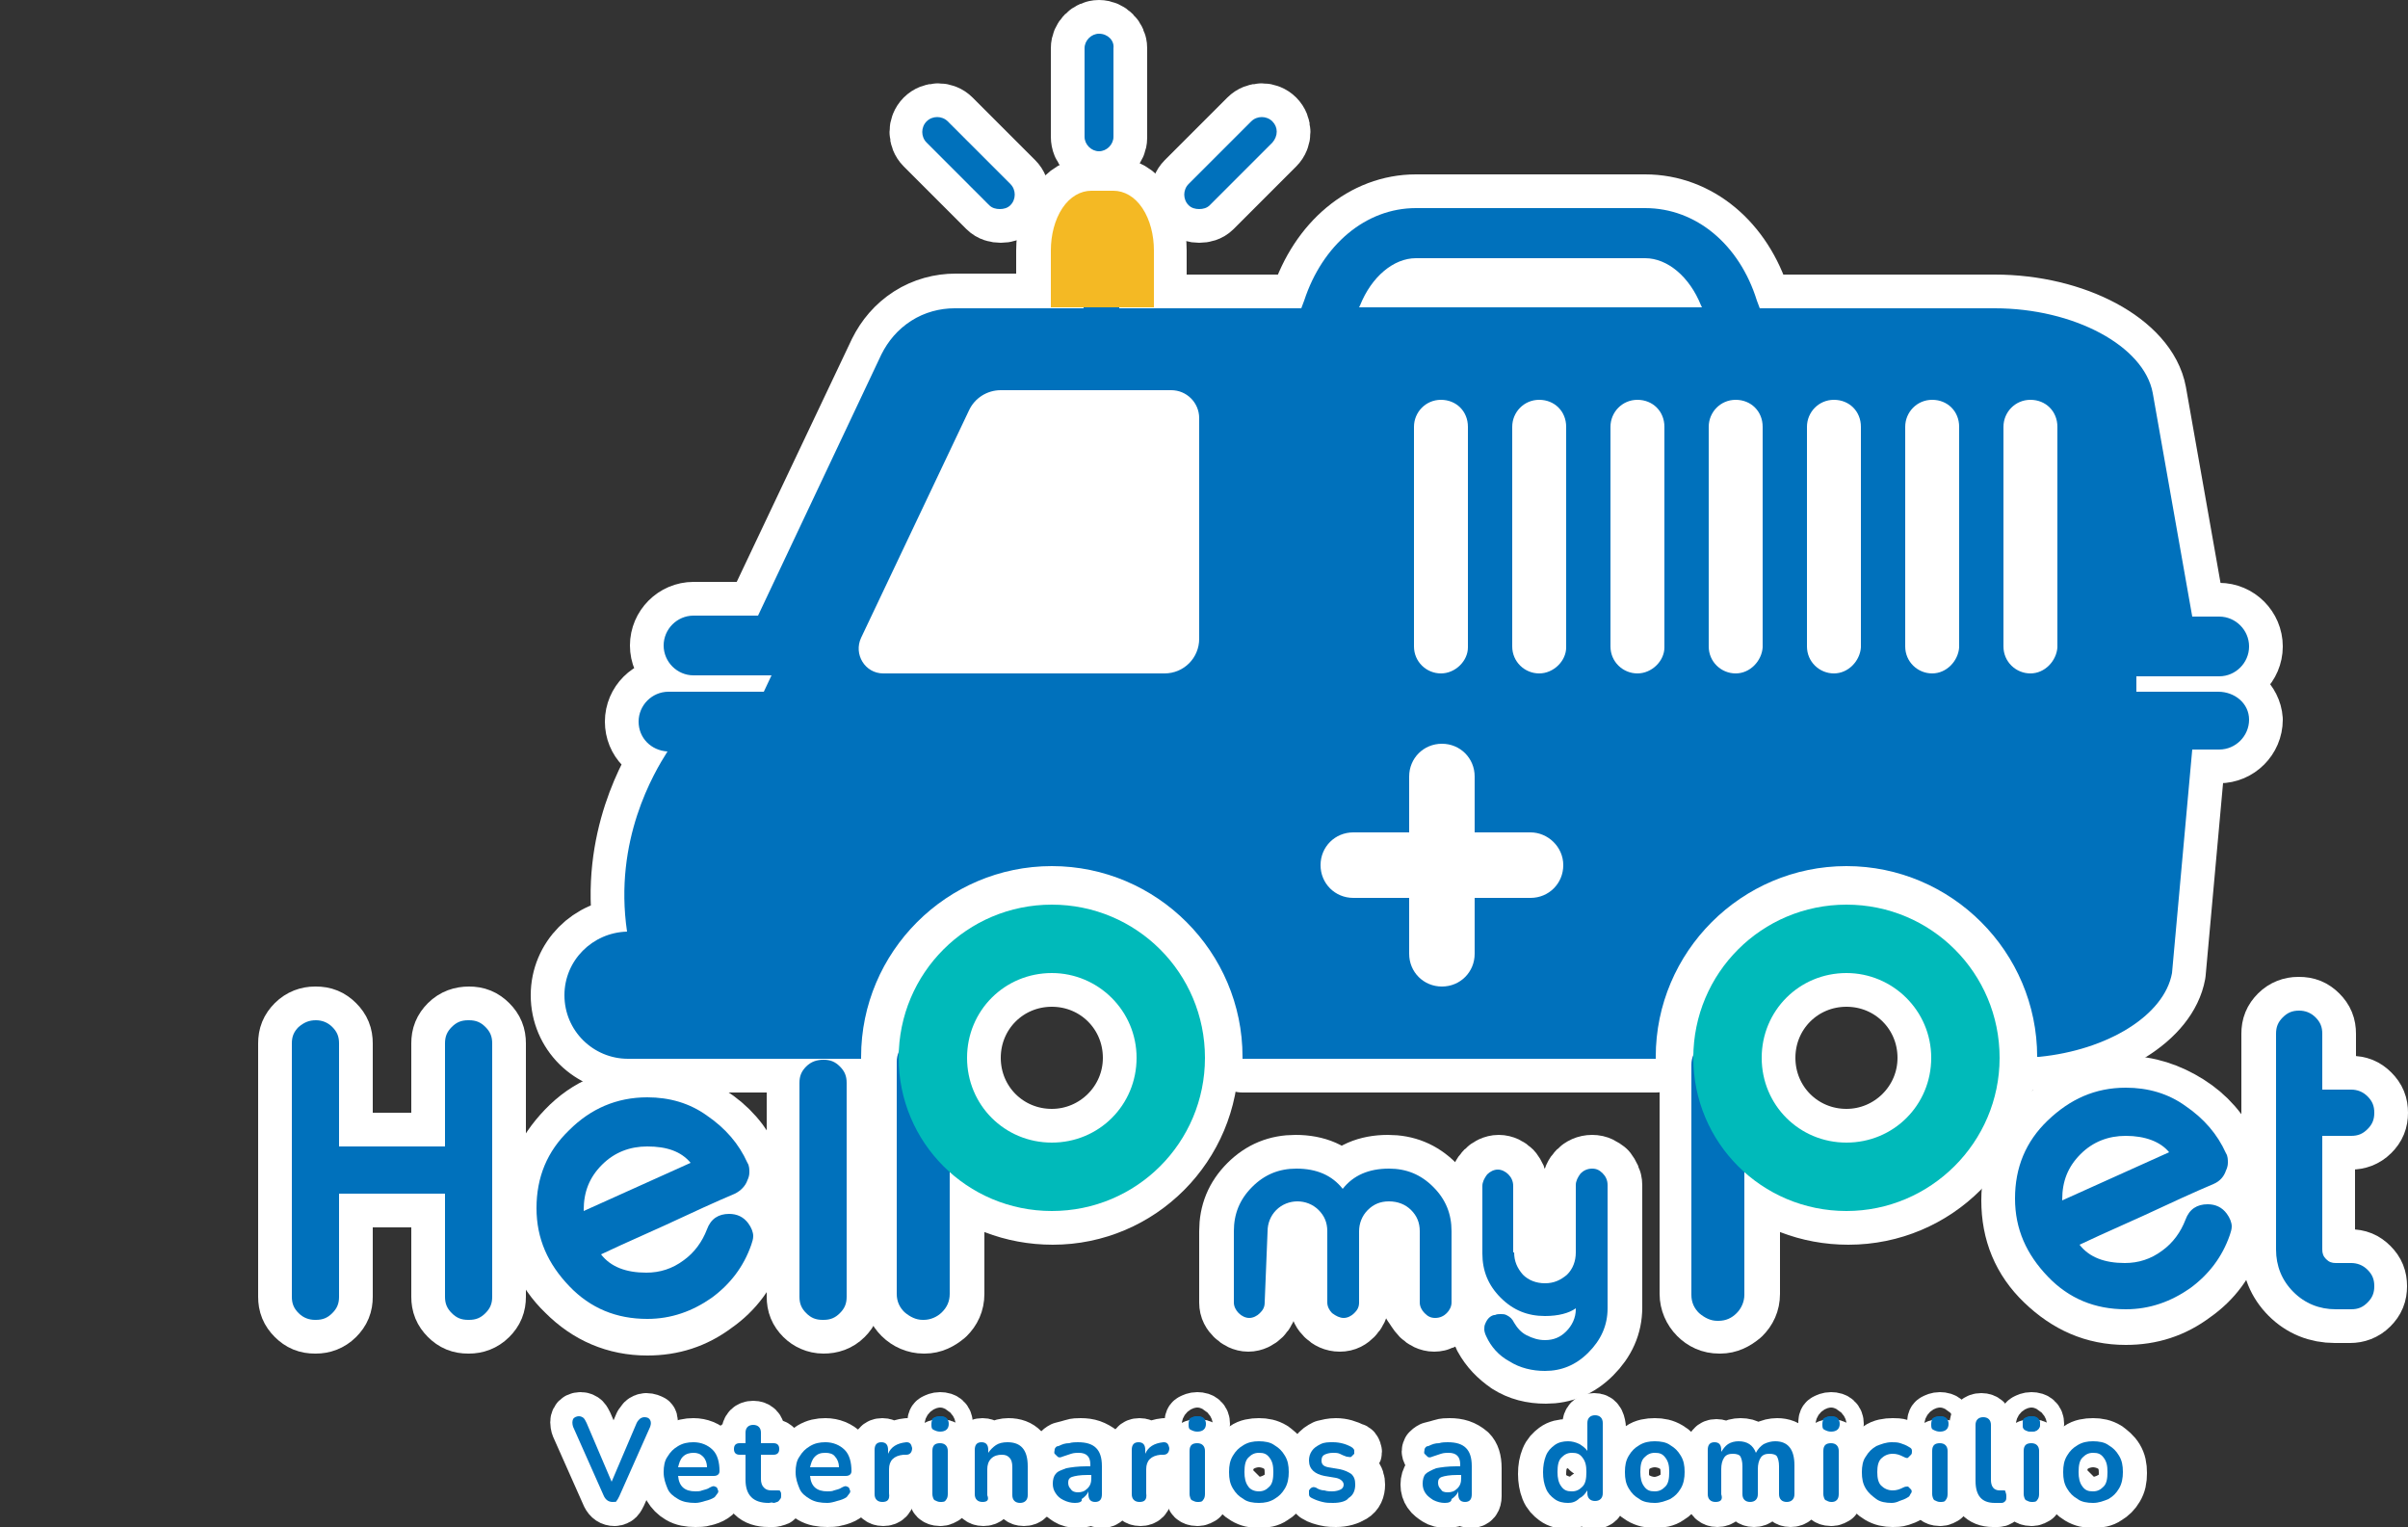 <?xml version="1.0" encoding="utf-8"?>
<!-- Generator: Adobe Illustrator 25.3.0, SVG Export Plug-In . SVG Version: 6.00 Build 0)  -->
<svg version="1.1" id="Capa_1" xmlns="http://www.w3.org/2000/svg" xmlns:xlink="http://www.w3.org/1999/xlink" x="0px" y="0px"
	 viewBox="0 0 250 158.5" style="enable-background:new 0 0 250 158.5;" xml:space="preserve">
<rect x="0" y="0" width="250" height="158.5" fill="#333333" stroke="none"/>
<style type="text/css">
	.st0{fill:#0071BC;stroke:#FFFFFF;stroke-width:5;stroke-linecap:round;stroke-linejoin:round;stroke-miterlimit:10;}
	.st1{fill:#0071BC;stroke:#FFFFFF;stroke-width:7;stroke-linecap:round;stroke-linejoin:round;stroke-miterlimit:10;}
	.st2{fill:#0071BC;}
	.st3{fill:#F4B924;}
	.st4{fill:#FFFFFF;}
	.st5{fill:#00BABA;}
</style>
<path class="st0" d="M67.1,147.1c-0.2,0-0.4,0.1-0.5,0.2s-0.2,0.3-0.3,0.4l-2.6,6.1l-2.6-6.1c-0.1-0.2-0.2-0.4-0.3-0.5
	c-0.1-0.1-0.3-0.2-0.5-0.2c-0.3,0-0.5,0.1-0.6,0.3c-0.1,0.2-0.1,0.4,0,0.8l3.2,7.2c0.2,0.4,0.5,0.6,0.9,0.6c0.2,0,0.4-0.1,0.5-0.2
	c0.1-0.1,0.2-0.3,0.3-0.5l3.2-7.2c0.1-0.3,0.1-0.6,0-0.7C67.6,147.2,67.4,147.1,67.1,147.1z"/>
<path class="st0" d="M74.7,152.7c0-0.9-0.2-1.7-0.7-2.2c-0.5-0.5-1.2-0.8-2-0.8c-0.6,0-1.1,0.1-1.6,0.4c-0.5,0.3-0.8,0.6-1.1,1.1
	c-0.3,0.5-0.4,1-0.4,1.6c0,0.6,0.1,1.2,0.4,1.7s0.6,0.8,1.1,1.1c0.5,0.3,1.1,0.4,1.8,0.4c0.3,0,0.7,0,1-0.1c0.4-0.1,0.7-0.2,1-0.4
	c0.2-0.1,0.3-0.3,0.3-0.4c0-0.2,0-0.3,0-0.4c-0.1-0.1-0.2-0.2-0.3-0.3c-0.1,0-0.3,0-0.5,0.1c-0.2,0.1-0.5,0.2-0.8,0.3
	s-0.5,0.1-0.7,0.1c-1.1,0-1.7-0.5-1.8-1.6h3.7C74.5,153.2,74.7,153,74.7,152.7z M70.4,152.3c0.1-0.5,0.2-0.9,0.5-1.1
	s0.6-0.4,1.1-0.4c0.4,0,0.8,0.1,1,0.4c0.2,0.3,0.4,0.6,0.4,1.1L70.4,152.3L70.4,152.3z"/>
<path class="st0" d="M80.7,154.6c-0.1,0-0.2,0-0.3,0s-0.2,0-0.4,0c-0.4,0-0.7-0.1-0.8-0.3c-0.2-0.2-0.3-0.5-0.3-0.9V151h1.3
	c0.4,0,0.6-0.2,0.6-0.6s-0.2-0.6-0.6-0.6H79v-1.1c0-0.5-0.3-0.8-0.8-0.8c-0.5,0-0.8,0.3-0.8,0.8v1.1h-0.6c-0.4,0-0.6,0.2-0.6,0.6
	s0.2,0.6,0.6,0.6h0.6v2.6c0,1.6,0.8,2.4,2.4,2.4c0.1,0,0.3,0,0.5,0c0.2,0,0.3-0.1,0.4-0.1c0.1,0,0.2-0.1,0.3-0.3
	c0.1-0.1,0.1-0.3,0.1-0.4c0-0.2,0-0.4-0.1-0.4C80.9,154.6,80.8,154.6,80.7,154.6z"/>
<path class="st0" d="M88.4,152.7c0-0.9-0.2-1.7-0.7-2.2c-0.5-0.5-1.2-0.8-2-0.8c-0.6,0-1.1,0.1-1.6,0.4c-0.5,0.3-0.8,0.6-1.1,1.1
	c-0.3,0.5-0.4,1-0.4,1.6c0,0.6,0.1,1.2,0.4,1.7s0.6,0.8,1.1,1.1c0.5,0.3,1.1,0.4,1.8,0.4c0.3,0,0.7,0,1-0.1c0.4-0.1,0.7-0.2,1-0.4
	c0.2-0.1,0.3-0.3,0.3-0.4c0-0.2,0-0.3,0-0.4c-0.1-0.1-0.2-0.2-0.3-0.3c-0.1,0-0.3,0-0.5,0.1c-0.2,0.1-0.5,0.2-0.8,0.3
	s-0.5,0.1-0.7,0.1c-1.1,0-1.7-0.5-1.8-1.6h3.7C88.2,153.2,88.4,153,88.4,152.7z M84.1,152.3c0.1-0.5,0.2-0.9,0.5-1.1
	s0.6-0.4,1.1-0.4c0.4,0,0.8,0.1,1,0.4c0.2,0.3,0.4,0.6,0.4,1.1L84.1,152.3L84.1,152.3z"/>
<path class="st0" d="M94.2,149.7c-1,0.1-1.6,0.5-1.9,1.2v-0.4c0-0.5-0.2-0.8-0.7-0.8s-0.7,0.3-0.7,0.8v4.6c0,0.5,0.3,0.8,0.8,0.8
	c0.5,0,0.8-0.3,0.8-0.8v-2.5c0-0.9,0.5-1.4,1.5-1.5l0.3,0c0.5,0,0.7-0.3,0.6-0.7C94.8,149.9,94.6,149.7,94.2,149.7z"/>
<path class="st0" d="M97.6,147c-0.3,0-0.5,0.1-0.7,0.2c-0.2,0.1-0.2,0.3-0.2,0.6c0,0.3,0.1,0.5,0.2,0.6s0.4,0.2,0.7,0.2
	c0.6,0,0.9-0.3,0.9-0.8S98.2,147,97.6,147z"/>
<path class="st0" d="M97.6,149.8c-0.5,0-0.8,0.3-0.8,0.8v4.5c0,0.3,0.1,0.5,0.2,0.6s0.3,0.2,0.6,0.2c0.3,0,0.4-0.1,0.6-0.2
	c0.1-0.1,0.2-0.4,0.2-0.6v-4.5C98.4,150,98.1,149.8,97.6,149.8z"/>
<path class="st0" d="M104.7,149.7c-0.4,0-0.8,0.1-1.2,0.3c-0.3,0.2-0.6,0.4-0.8,0.8v-0.3c0-0.5-0.2-0.8-0.7-0.8s-0.7,0.3-0.7,0.8
	v4.6c0,0.5,0.3,0.8,0.8,0.8c0.5,0,0.8-0.3,0.8-0.8v-2.7c0-0.5,0.1-0.8,0.4-1.1c0.3-0.3,0.6-0.4,1.1-0.4c0.4,0,0.6,0.1,0.8,0.3
	s0.3,0.6,0.3,1v2.9c0,0.5,0.3,0.8,0.8,0.8c0.5,0,0.8-0.3,0.8-0.8v-3C106.8,150.5,106.1,149.7,104.7,149.7z"/>
<path class="st0" d="M112.2,149.7c-0.3,0-0.6,0-0.9,0.1c-0.3,0.1-0.7,0.2-1.1,0.3c-0.2,0.1-0.3,0.2-0.4,0.3s-0.1,0.3,0,0.5
	s0.1,0.3,0.3,0.3s0.3,0.1,0.5,0c0.3-0.1,0.6-0.2,0.9-0.3s0.5-0.1,0.8-0.1c0.4,0,0.7,0.1,0.9,0.3c0.2,0.2,0.3,0.5,0.3,0.9v0.3h-0.4
	c-0.9,0-1.6,0.1-2.1,0.2c-0.5,0.1-0.9,0.3-1.1,0.6s-0.3,0.6-0.3,1c0,0.4,0.1,0.7,0.3,1c0.2,0.3,0.5,0.5,0.8,0.7s0.7,0.3,1.2,0.3
	c0.4,0,0.8-0.1,1.1-0.3s0.5-0.5,0.7-0.8v0.3c0,0.5,0.2,0.8,0.7,0.8c0.5,0,0.7-0.3,0.7-0.8v-2.9c0-0.9-0.2-1.5-0.6-1.9
	C113.7,149.9,113.1,149.7,112.2,149.7z M113.3,153.4c0,0.4-0.1,0.8-0.4,1.1c-0.3,0.3-0.6,0.4-1,0.4c-0.3,0-0.6-0.1-0.8-0.3
	s-0.3-0.4-0.3-0.7c0-0.3,0.1-0.5,0.4-0.6c0.3-0.1,0.8-0.2,1.6-0.2h0.4C113.3,153.2,113.3,153.4,113.3,153.4z"/>
<path class="st0" d="M120.9,149.7c-1,0.1-1.6,0.5-1.9,1.2v-0.4c0-0.5-0.2-0.8-0.7-0.8s-0.7,0.3-0.7,0.8v4.6c0,0.5,0.3,0.8,0.8,0.8
	c0.5,0,0.8-0.3,0.8-0.8v-2.5c0-0.9,0.5-1.4,1.5-1.5l0.3,0c0.5,0,0.7-0.3,0.6-0.7C121.5,149.9,121.3,149.7,120.9,149.7z"/>
<path class="st0" d="M124.3,147c-0.3,0-0.5,0.1-0.7,0.2s-0.2,0.3-0.2,0.6c0,0.3,0.1,0.5,0.2,0.6s0.4,0.2,0.7,0.2
	c0.6,0,0.9-0.3,0.9-0.8S124.9,147,124.3,147z"/>
<path class="st0" d="M124.3,149.8c-0.5,0-0.8,0.3-0.8,0.8v4.5c0,0.3,0.1,0.5,0.2,0.6s0.3,0.2,0.6,0.2c0.3,0,0.4-0.1,0.6-0.2
	c0.1-0.1,0.2-0.4,0.2-0.6v-4.5C125.1,150,124.9,149.8,124.3,149.8z"/>
<path class="st0" d="M132.3,150.1c-0.5-0.3-1-0.4-1.6-0.4c-0.6,0-1.2,0.1-1.6,0.4c-0.5,0.3-0.8,0.6-1.1,1.1c-0.3,0.5-0.4,1-0.4,1.7
	c0,0.6,0.1,1.2,0.4,1.7c0.3,0.5,0.6,0.8,1.1,1.1c0.5,0.3,1,0.4,1.6,0.4s1.2-0.1,1.6-0.4c0.5-0.3,0.8-0.6,1.1-1.1
	c0.3-0.5,0.4-1,0.4-1.7s-0.1-1.2-0.4-1.7C133.1,150.7,132.7,150.4,132.3,150.1z M131.8,154.3c-0.3,0.3-0.6,0.5-1.1,0.5
	s-0.8-0.2-1.1-0.5c-0.3-0.3-0.4-0.8-0.4-1.5c0-0.7,0.1-1.1,0.4-1.5s0.6-0.5,1.1-0.5c0.5,0,0.8,0.2,1.1,0.5s0.4,0.8,0.4,1.5
	C132.2,153.5,132,154,131.8,154.3z"/>
<path class="st0" d="M139.4,152.5l-1.2-0.2c-0.5-0.1-0.7-0.3-0.7-0.7c0-0.2,0.1-0.4,0.3-0.6s0.5-0.2,0.9-0.2c0.2,0,0.4,0,0.7,0.1
	c0.2,0.1,0.5,0.2,0.7,0.3c0.2,0.1,0.3,0.1,0.5,0s0.2-0.1,0.3-0.3c0.1-0.1,0.1-0.3,0-0.4c0-0.1-0.1-0.3-0.3-0.3
	c-0.6-0.3-1.2-0.5-1.9-0.5c-0.5,0-0.9,0.1-1.3,0.2c-0.4,0.2-0.7,0.4-0.9,0.7c-0.2,0.3-0.3,0.6-0.3,1c0,0.9,0.5,1.4,1.6,1.6l1.2,0.2
	c0.5,0.1,0.8,0.3,0.8,0.7c0,0.2-0.1,0.4-0.3,0.5c-0.2,0.1-0.5,0.2-0.9,0.2c-0.3,0-0.6,0-0.8-0.1c-0.3-0.1-0.6-0.2-0.9-0.3
	c-0.2-0.1-0.3-0.1-0.4,0c-0.1,0.1-0.2,0.1-0.3,0.3c-0.1,0.1-0.1,0.3,0,0.4s0.1,0.3,0.3,0.4c0.3,0.2,0.7,0.3,1.1,0.4
	c0.4,0.1,0.8,0.1,1.1,0.1c0.8,0,1.4-0.2,1.9-0.5c0.5-0.3,0.7-0.8,0.7-1.4c0-0.4-0.1-0.8-0.4-1.1
	C140.3,152.7,139.9,152.6,139.4,152.5z"/>
<path class="st0" d="M150.5,149.7c-0.3,0-0.6,0-0.9,0.1c-0.3,0.1-0.7,0.2-1.1,0.3c-0.2,0.1-0.3,0.2-0.4,0.3c-0.1,0.2-0.1,0.3,0,0.5
	s0.1,0.3,0.3,0.3s0.3,0.1,0.5,0c0.3-0.1,0.6-0.2,0.9-0.3s0.5-0.1,0.8-0.1c0.4,0,0.7,0.1,0.9,0.3c0.2,0.2,0.3,0.5,0.3,0.9v0.3h-0.4
	c-0.9,0-1.6,0.1-2.1,0.2c-0.5,0.1-0.9,0.3-1.1,0.6c-0.2,0.3-0.3,0.6-0.3,1c0,0.4,0.1,0.7,0.3,1c0.2,0.3,0.5,0.5,0.8,0.7
	c0.3,0.2,0.7,0.3,1.2,0.3c0.4,0,0.8-0.1,1.1-0.3c0.3-0.2,0.5-0.5,0.7-0.8v0.3c0,0.5,0.2,0.8,0.7,0.8c0.5,0,0.7-0.3,0.7-0.8v-2.9
	c0-0.9-0.2-1.5-0.6-1.9C152.1,149.9,151.4,149.7,150.5,149.7z M151.7,153.4c0,0.4-0.1,0.8-0.4,1.1c-0.3,0.3-0.6,0.4-1,0.4
	c-0.3,0-0.6-0.1-0.8-0.3s-0.3-0.4-0.3-0.7c0-0.3,0.1-0.5,0.4-0.6c0.3-0.1,0.8-0.2,1.6-0.2h0.4L151.7,153.4L151.7,153.4z"/>
<path class="st0" d="M165.5,147.1c-0.5,0-0.8,0.3-0.8,0.8v2.9c-0.2-0.3-0.4-0.6-0.8-0.7c-0.3-0.2-0.7-0.3-1.2-0.3
	c-0.5,0-1,0.1-1.4,0.4s-0.7,0.6-0.9,1.1s-0.3,1-0.3,1.7c0,0.6,0.1,1.2,0.3,1.7c0.2,0.5,0.5,0.8,0.9,1.1c0.4,0.3,0.9,0.4,1.4,0.4
	c0.4,0,0.8-0.1,1.2-0.3s0.6-0.5,0.8-0.8v0.3c0,0.5,0.3,0.8,0.8,0.8s0.8-0.3,0.8-0.8v-7.3C166.2,147.4,166,147.1,165.5,147.1z
	 M164.3,154.3c-0.3,0.3-0.6,0.5-1.1,0.5c-0.5,0-0.8-0.2-1.1-0.5s-0.4-0.8-0.4-1.5c0-0.7,0.1-1.1,0.4-1.5s0.6-0.5,1.1-0.5
	c0.5,0,0.8,0.2,1.1,0.5s0.4,0.8,0.4,1.5C164.7,153.5,164.6,154,164.3,154.3z"/>
<path class="st0" d="M173.4,150.1c-0.5-0.3-1-0.4-1.6-0.4s-1.2,0.1-1.6,0.4c-0.5,0.3-0.8,0.6-1.1,1.1c-0.3,0.5-0.4,1-0.4,1.7
	c0,0.6,0.1,1.2,0.4,1.7c0.3,0.5,0.6,0.8,1.1,1.1c0.5,0.3,1,0.4,1.6,0.4c0.6,0,1.2-0.1,1.6-0.4c0.5-0.3,0.8-0.6,1.1-1.1
	c0.3-0.5,0.4-1,0.4-1.7s-0.1-1.2-0.4-1.7C174.2,150.7,173.9,150.4,173.4,150.1z M172.9,154.3c-0.3,0.3-0.6,0.5-1.1,0.5
	c-0.5,0-0.8-0.2-1.1-0.5s-0.4-0.8-0.4-1.5c0-0.7,0.1-1.1,0.4-1.5s0.6-0.5,1.1-0.5c0.5,0,0.8,0.2,1.1,0.5s0.4,0.8,0.4,1.5
	C173.3,153.5,173.2,154,172.9,154.3z"/>
<path class="st0" d="M184.5,149.7c-0.4,0-0.9,0.1-1.2,0.3c-0.4,0.2-0.6,0.5-0.8,0.9c-0.3-0.8-0.9-1.2-1.8-1.2
	c-0.4,0-0.8,0.1-1.1,0.3s-0.6,0.4-0.7,0.8v-0.2c0-0.5-0.2-0.8-0.7-0.8c-0.5,0-0.7,0.3-0.7,0.8v4.6c0,0.5,0.3,0.8,0.8,0.8
	c0.5,0,0.8-0.3,0.8-0.8v-2.6c0-0.5,0.1-0.9,0.3-1.2c0.2-0.3,0.5-0.4,0.9-0.4c0.4,0,0.6,0.1,0.8,0.3s0.2,0.5,0.2,1v2.9
	c0,0.5,0.3,0.8,0.8,0.8c0.5,0,0.8-0.3,0.8-0.8v-2.6c0-0.5,0.1-0.9,0.3-1.2s0.5-0.4,0.9-0.4c0.4,0,0.6,0.1,0.8,0.3
	c0.2,0.2,0.2,0.5,0.2,1v2.9c0,0.5,0.3,0.8,0.8,0.8c0.5,0,0.8-0.3,0.8-0.8v-3C186.5,150.5,185.8,149.7,184.5,149.7z"/>
<path class="st0" d="M190.1,147c-0.3,0-0.5,0.1-0.7,0.2s-0.2,0.3-0.2,0.6c0,0.3,0.1,0.5,0.2,0.6s0.4,0.2,0.7,0.2
	c0.6,0,0.9-0.3,0.9-0.8S190.7,147,190.1,147z"/>
<path class="st0" d="M190.1,149.8c-0.5,0-0.8,0.3-0.8,0.8v4.5c0,0.3,0.1,0.5,0.2,0.6s0.3,0.2,0.6,0.2c0.3,0,0.4-0.1,0.6-0.2
	c0.1-0.1,0.2-0.4,0.2-0.6v-4.5C190.8,150,190.6,149.8,190.1,149.8z"/>
<path class="st0" d="M196.6,150.9c0.4,0,0.7,0.1,1.1,0.3c0.2,0.1,0.3,0.1,0.5,0.1c0.1-0.1,0.2-0.2,0.3-0.3s0.1-0.3,0.1-0.4
	c0-0.2-0.1-0.3-0.3-0.4c-0.3-0.2-0.6-0.3-0.9-0.4c-0.3-0.1-0.6-0.1-0.9-0.1c-0.6,0-1.2,0.1-1.6,0.4s-0.8,0.6-1.1,1.1
	c-0.3,0.5-0.4,1-0.4,1.6s0.1,1.2,0.4,1.7c0.3,0.5,0.6,0.8,1.1,1.1c0.5,0.3,1,0.4,1.6,0.4c0.3,0,0.6,0,0.9-0.1s0.6-0.2,0.9-0.4
	c0.2-0.1,0.2-0.2,0.3-0.4c0-0.2,0-0.3,0-0.4s-0.2-0.2-0.3-0.3c-0.1-0.1-0.3,0-0.5,0.1c-0.4,0.2-0.7,0.3-1.1,0.3
	c-0.5,0-0.9-0.2-1.2-0.5c-0.3-0.3-0.4-0.8-0.4-1.4c0-0.6,0.1-1.1,0.4-1.4C195.6,151.1,196,150.9,196.6,150.9z"/>
<path class="st0" d="M201.4,147c-0.3,0-0.5,0.1-0.7,0.2s-0.2,0.3-0.2,0.6c0,0.3,0.1,0.5,0.2,0.6s0.4,0.2,0.7,0.2
	c0.6,0,0.9-0.3,0.9-0.8S202,147,201.4,147z"/>
<path class="st0" d="M201.4,149.8c-0.5,0-0.8,0.3-0.8,0.8v4.5c0,0.3,0.1,0.5,0.2,0.6s0.3,0.2,0.6,0.2c0.3,0,0.4-0.1,0.6-0.2
	c0.1-0.1,0.2-0.4,0.2-0.6v-4.5C202.2,150,202,149.8,201.4,149.8z"/>
<path class="st0" d="M207.8,154.7c-0.1,0-0.1,0-0.2,0c-0.1,0-0.1,0-0.2,0c-0.6,0-0.9-0.4-0.9-1.1v-5.7c0-0.5-0.3-0.8-0.8-0.8
	c-0.5,0-0.8,0.3-0.8,0.8v5.8c0,1.5,0.7,2.3,2,2.3c0.2,0,0.4,0,0.5,0c0.2,0,0.3-0.1,0.4-0.2s0.1-0.3,0.1-0.5c0-0.2,0-0.4-0.1-0.5
	C208,154.7,208,154.7,207.8,154.7z"/>
<path class="st0" d="M210.9,149.8c-0.5,0-0.8,0.3-0.8,0.8v4.5c0,0.3,0.1,0.5,0.2,0.6s0.3,0.2,0.6,0.2c0.3,0,0.4-0.1,0.6-0.2
	c0.1-0.1,0.2-0.4,0.2-0.6v-4.5C211.7,150,211.4,149.8,210.9,149.8z"/>
<path class="st0" d="M210.9,147c-0.3,0-0.5,0.1-0.7,0.2s-0.2,0.3-0.2,0.6c0,0.3,0.1,0.5,0.2,0.6s0.4,0.2,0.7,0.2
	c0.6,0,0.9-0.3,0.9-0.8S211.5,147,210.9,147z"/>
<path class="st0" d="M218.9,150.1c-0.5-0.3-1-0.4-1.6-0.4s-1.2,0.1-1.6,0.4c-0.5,0.3-0.8,0.6-1.1,1.1c-0.3,0.5-0.4,1-0.4,1.7
	c0,0.6,0.1,1.2,0.4,1.7c0.3,0.5,0.6,0.8,1.1,1.1c0.5,0.3,1,0.4,1.6,0.4c0.6,0,1.2-0.1,1.6-0.4c0.5-0.3,0.8-0.6,1.1-1.1
	c0.3-0.5,0.4-1,0.4-1.7s-0.1-1.2-0.4-1.7S219.3,150.4,218.9,150.1z M218.4,154.3c-0.3,0.3-0.6,0.5-1.1,0.5c-0.5,0-0.8-0.2-1.1-0.5
	s-0.4-0.8-0.4-1.5c0-0.7,0.1-1.1,0.4-1.5s0.6-0.5,1.1-0.5c0.5,0,0.8,0.2,1.1,0.5s0.4,0.8,0.4,1.5C218.8,153.5,218.6,154,218.4,154.3
	z"/>
<g>
	<g>
		<path class="st1" d="M230.3,71.8h-1.7h-6.8h0c0-0.3,0-0.5,0-0.8c0-0.3,0-0.6,0-0.8h6.9v0h1.7c1.7,0,3.1-1.4,3.1-3.1
			s-1.4-3.1-3.1-3.1h-2.8l-4.1-23.2c-0.9-4.9-8.2-8.8-16.4-8.8h-24.4l-0.3-0.8c-1.8-5.8-6.3-9.6-11.6-9.6H147
			c-5.2,0-9.7,3.8-11.6,9.6l-0.3,0.8h-15.4V26c0-1.6-0.4-3.2-1.2-4.4c-0.8-1.2-1.9-1.8-3-1.8h-2.3c-1.1,0-2.2,0.6-3,1.8
			c-0.8,1.2-1.2,2.8-1.2,4.4v5.9h-9.8c-1.5,0-3.1,0.4-4.5,1.3c-1.4,0.9-2.4,2.1-3.1,3.5L78.7,63.9H72c-1.7,0-3.1,1.4-3.1,3.1
			s1.4,3.1,3.1,3.1h8.1l-0.8,1.7h-9.9c-1.7,0-3.1,1.4-3.1,3.1c0,1.7,1.3,3,3,3.1c-1.4,2.2-5.6,9.2-4.2,18.7c0,0,0,0,0,0
			c-3.6,0.1-6.5,3-6.5,6.6c0,3.7,3,6.6,6.6,6.6c0,0,0,0,0.1,0l0,0h24.1c0-0.1,0-0.1,0-0.2c0-10.9,8.9-19.8,19.8-19.8
			s19.8,8.9,19.8,19.8c0,0.1,0,0.1,0,0.2h7.5c0,0,0.1,0,0.1,0h35.3c0-0.1,0-0.1,0-0.2c0-10.9,8.9-19.8,19.8-19.8s19.8,8.9,19.8,19.8
			c0,0,0,0,0,0c0.1,0,0.2,0,0.2,0c7.1-0.7,13-4.3,13.8-8.7l2.1-23.2h2.8c1.7,0,3.1-1.4,3.1-3.1C233.4,73.2,232,71.8,230.3,71.8z
			 M141.1,31.9l0.1-0.2c1.2-3,3.5-4.9,5.8-4.9h23.8c2.3,0,4.6,1.9,5.8,4.9l0.1,0.2H141.1z"/>
	</g>
	<path class="st1" d="M48.7,105.9L48.7,105.9c-0.7,0-1.3,0.2-1.8,0.7c-0.5,0.5-0.7,1-0.7,1.7V119h-11v-10.7c0-0.7-0.2-1.2-0.7-1.7
		c-0.5-0.5-1-0.7-1.7-0.7h-0.1c-0.6,0-1.2,0.2-1.7,0.7c-0.5,0.5-0.7,1-0.7,1.7v26.3c0,0.7,0.2,1.2,0.7,1.7c0.5,0.5,1,0.7,1.7,0.7
		h0.1c0.6,0,1.2-0.2,1.7-0.7c0.5-0.5,0.7-1,0.7-1.7v-10.7h11v10.7c0,0.7,0.2,1.2,0.7,1.7c0.5,0.5,1,0.7,1.7,0.7h0.1
		c0.6,0,1.2-0.2,1.7-0.7c0.5-0.5,0.7-1,0.7-1.7v-26.3c0-0.7-0.2-1.2-0.7-1.7C49.9,106.1,49.4,105.9,48.7,105.9z"/>
	<path class="st1" d="M85.5,137L85.5,137c0.7,0,1.3-0.2,1.8-0.7c0.5-0.5,0.7-1,0.7-1.7l0-22.2c0-0.7-0.2-1.2-0.7-1.7
		c-0.5-0.5-1-0.7-1.7-0.7h-0.1c-0.7,0-1.2,0.2-1.7,0.7c-0.5,0.5-0.7,1-0.7,1.7l0,22.2c0,0.7,0.2,1.2,0.7,1.7
		C84.2,136.7,84.8,137,85.5,137z"/>
	<path class="st1" d="M244.1,117.9c0.6,0,1.2-0.2,1.7-0.7c0.5-0.5,0.7-1,0.7-1.7v0c0-0.7-0.2-1.2-0.7-1.7c-0.5-0.5-1-0.7-1.7-0.7h-3
		v-5.8c0-0.7-0.2-1.2-0.7-1.7c-0.5-0.5-1-0.7-1.7-0.7h-0.1c-0.6,0-1.2,0.2-1.7,0.7c-0.5,0.5-0.7,1-0.7,1.7v22.4
		c0,1.7,0.6,3.2,1.8,4.4c1.2,1.2,2.7,1.8,4.4,1.8h1.6c0.6,0,1.2-0.2,1.7-0.7c0.5-0.5,0.7-1,0.7-1.7v0c0-0.7-0.2-1.2-0.7-1.7
		c-0.5-0.5-1-0.7-1.7-0.7h-1.6c-0.4,0-0.7-0.1-1-0.4c-0.3-0.3-0.4-0.6-0.4-1v-11.8L244.1,117.9L244.1,117.9z"/>
	<path class="st1" d="M147.8,136.3c0.3,0.3,0.7,0.5,1.1,0.5h0c0.4,0,0.8-0.2,1.2-0.5c0.3-0.3,0.5-0.7,0.5-1.1v-7.4
		c0-1.8-0.6-3.3-1.9-4.6c-1.3-1.3-2.8-1.9-4.6-1.9c-2.1,0-3.7,0.7-4.8,2.1c-1.1-1.4-2.7-2.1-4.8-2.1c-1.8,0-3.3,0.6-4.6,1.9
		c-1.3,1.3-1.9,2.8-1.9,4.6v7.4c0,0.5,0.2,0.8,0.5,1.1c0.3,0.3,0.7,0.5,1.1,0.5h0c0.4,0,0.8-0.2,1.1-0.5c0.3-0.3,0.5-0.7,0.5-1.1
		v-7.4c0-0.9,0.3-1.6,0.9-2.2c0.6-0.6,1.4-0.9,2.2-0.9s1.6,0.3,2.2,0.9c0.6,0.6,0.9,1.4,0.9,2.2v7.4c0,0.5,0.2,0.8,0.5,1.1
		c0.3,0.3,0.7,0.5,1.2,0.5h0c0.5,0,0.8-0.2,1.1-0.5c0.3-0.3,0.5-0.7,0.5-1.1v-7.4c0-0.9,0.3-1.6,0.9-2.2s1.4-0.9,2.2-0.9
		c0.9,0,1.6,0.3,2.3,0.9c0.6,0.6,0.9,1.4,0.9,2.2v7.4C147.3,135.6,147.5,136,147.8,136.3z"/>
	<path class="st1" d="M165.3,121.3L165.3,121.3c-0.5,0-0.9,0.2-1.2,0.5s-0.5,0.7-0.5,1.2v7c0,0.9-0.3,1.6-0.9,2.3
		c-0.6,0.6-1.4,0.9-2.3,0.9c-0.9,0-1.7-0.3-2.3-0.9c-0.6-0.6-0.9-1.4-0.9-2.3v-7c0-0.4-0.2-0.8-0.5-1.2c-0.3-0.3-0.7-0.5-1.1-0.5h0
		c-0.4,0-0.8,0.2-1.1,0.5c-0.3,0.3-0.5,0.7-0.5,1.2v7c0,1.8,0.6,3.3,1.9,4.6c1.3,1.3,2.8,1.9,4.6,1.9c1.4,0,2.5-0.3,3.2-0.8v0.1
		c0,0.9-0.3,1.6-1,2.3c-0.6,0.6-1.4,0.9-2.2,0.9c-0.7,0-1.3-0.2-1.9-0.5c-0.6-0.3-1-0.8-1.3-1.3c-0.2-0.4-0.5-0.6-0.8-0.8
		c-0.2-0.1-0.4-0.1-0.6-0.1c-0.2,0-0.4,0-0.6,0.1l-0.1,0c-0.4,0.2-0.8,0.5-0.9,0.9c-0.1,0.2-0.1,0.4-0.1,0.6c0,0.2,0.1,0.5,0.2,0.7
		c0.6,1.1,1.4,1.9,2.4,2.6c1.1,0.7,2.3,1,3.7,1c1.7,0,3.2-0.6,4.5-1.9c1.3-1.3,2-2.8,2-4.6V123c0-0.4-0.2-0.8-0.5-1.2
		C166.1,121.5,165.8,121.3,165.3,121.3z"/>
	<g>
		<path class="st1" d="M125.1,109.8c0-8.8-7.1-15.9-15.9-15.9c-8.7,0-15.8,7-15.9,15.7c0,0.2-0.1,0.4-0.1,0.6v24.1
			c0,0.8,0.3,1.4,0.8,1.9c0.5,0.5,1.2,0.8,1.9,0.8h0.1c0.7,0,1.3-0.3,1.9-0.8c0.5-0.5,0.8-1.1,0.8-1.9v-12.6c2.8,2.5,6.5,4,10.6,4
			C118,125.7,125.1,118.6,125.1,109.8z M109.2,118.6c-4.9,0-8.8-3.9-8.8-8.8c0-4.9,3.9-8.8,8.8-8.8s8.8,3.9,8.8,8.8
			C118,114.7,114,118.6,109.2,118.6z"/>
	</g>
	<g>
		<path class="st1" d="M191.7,93.9c-8.8,0-15.9,7.1-15.9,15.9c0,0.1,0,0.3,0,0.4c0,0.1,0,0.2,0,0.2v23.9c0,0.7,0.3,1.4,0.8,1.9
			c0.5,0.5,1.1,0.8,1.9,0.8h0.1c0.7,0,1.3-0.3,1.9-0.8c0.5-0.5,0.8-1.1,0.8-1.9v-12.6c2.8,2.5,6.5,4,10.6,4
			c8.8,0,15.9-7.1,15.9-15.9C207.6,101,200.4,93.9,191.7,93.9z M191.7,118.6c-4.9,0-8.8-3.9-8.8-8.8c0-4.9,3.9-8.8,8.8-8.8
			c4.9,0,8.8,3.9,8.8,8.8C200.5,114.7,196.5,118.6,191.7,118.6z"/>
	</g>
	<path class="st1" d="M124.5,21.7c0.4,0,0.8-0.1,1.1-0.4l6.5-6.5c0.6-0.6,0.6-1.6,0-2.2c-0.6-0.6-1.6-0.6-2.2,0l-6.5,6.5
		c-0.6,0.6-0.6,1.6,0,2.2C123.7,21.6,124.1,21.7,124.5,21.7z"/>
	<path class="st1" d="M102.8,21.3c0.3,0.3,0.7,0.4,1.1,0.4s0.8-0.1,1.1-0.4c0.6-0.6,0.6-1.6,0-2.2l-6.5-6.5c-0.6-0.6-1.6-0.6-2.2,0
		c-0.6,0.6-0.6,1.6,0,2.2L102.8,21.3z"/>
	<path class="st1" d="M114.1,15.8c0.8,0,1.5-0.7,1.5-1.5V5c0-0.8-0.7-1.5-1.5-1.5s-1.5,0.7-1.5,1.5v9.2
		C112.6,15.1,113.3,15.8,114.1,15.8z"/>
	<g>
		<path class="st1" d="M78.2,128.5c0-0.5-0.2-0.9-0.5-1.3c-0.5-0.7-1.1-1-2-1c-1.2,0-1.9,0.5-2.3,1.6c-0.5,1.3-1.2,2.4-2.4,3.2
			c-1.2,0.8-2.4,1.3-3.9,1.3c-2.1,0-3.7-0.6-4.7-1.9c0.7-0.3,2.9-1.3,6.6-3c3-1.4,5.5-2.5,7.3-3.3c0.6-0.3,1-0.7,1.3-1.4
			c0.1-0.3,0.2-0.6,0.2-0.8c0-0.3-0.1-0.7-0.2-1c-0.9-2-2.3-3.6-4.2-4.8c-1.9-1.2-4-1.9-6.2-1.9c-3.2,0-5.9,1.1-8.1,3.4
			s-3.4,4.9-3.4,8.1s1.1,5.9,3.4,8.1c2.2,2.2,4.9,3.4,8.1,3.4c2.5,0,4.7-0.7,6.7-2.2c2-1.4,3.3-3.2,4.1-5.5
			C78.1,129,78.2,128.7,78.2,128.5z M60.6,125.6c0-1.8,0.6-3.4,1.9-4.7c1.3-1.3,2.8-1.9,4.7-1.9c2,0,3.6,0.6,4.5,1.8l-11.1,5
			C60.6,125.7,60.6,125.6,60.6,125.6z"/>
	</g>
	<g>
		<path class="st1" d="M229.2,125.1c-1.2,0-1.9,0.5-2.3,1.6c-0.5,1.3-1.2,2.4-2.4,3.2c-1.2,0.8-2.4,1.3-3.9,1.3
			c-2.1,0-3.7-0.6-4.7-1.9c0.6-0.3,2.9-1.3,6.6-3c3-1.4,5.5-2.5,7.3-3.3c0.6-0.3,1-0.7,1.3-1.4c0.1-0.3,0.2-0.6,0.2-0.8
			c0-0.3-0.1-0.7-0.2-1c-0.9-2-2.3-3.6-4.2-4.8c-1.9-1.2-4-1.9-6.2-1.9c-3.2,0-5.9,1.1-8.1,3.4s-3.4,4.9-3.4,8.1s1.1,5.9,3.4,8.1
			s4.9,3.4,8.1,3.4c2.5,0,4.7-0.7,6.7-2.2c2-1.4,3.3-3.2,4.1-5.5c0.1-0.3,0.2-0.6,0.2-0.9c0-0.5-0.2-0.9-0.5-1.3
			C230.7,125.4,230.1,125.1,229.2,125.1z M214.1,124.5c0-1.8,0.6-3.4,1.9-4.7c1.3-1.3,2.8-1.9,4.7-1.9c2,0,3.6,0.6,4.5,1.8l-11.1,5
			V124.5z"/>
	</g>
</g>
<path class="st2" d="M230.3,71.8h-1.7h-6.8h0c0-0.3,0-0.5,0-0.8c0-0.3,0-0.6,0-0.8h6.9v0h1.7c1.7,0,3.1-1.4,3.1-3.1
	s-1.4-3.1-3.1-3.1h-2.8l-4.1-23.2c-0.9-4.9-8.2-8.8-16.4-8.8h-24.4l-0.3-0.8c-1.8-5.8-6.3-9.6-11.6-9.6H147c-5.2,0-9.7,3.8-11.6,9.6
	l-0.3,0.8h-36c-1.5,0-3.1,0.4-4.5,1.3c-1.4,0.9-2.4,2.1-3.1,3.5L78.7,63.9H72c-1.7,0-3.1,1.4-3.1,3.1s1.4,3.1,3.1,3.1h8.1l-0.8,1.7
	h-9.9c-1.7,0-3.1,1.4-3.1,3.1c0,1.7,1.3,3,3,3.1c-1.4,2.2-5.6,9.2-4.2,18.7c0,0,0,0,0,0c-3.6,0.1-6.5,3-6.5,6.6c0,3.7,3,6.6,6.6,6.6
	c0,0,0,0,0.1,0c0,0,0,0,0,0h24.1c0-0.1,0-0.1,0-0.2c0-10.9,8.9-19.8,19.8-19.8s19.8,8.9,19.8,19.8c0,0.1,0,0.1,0,0.2h7.5
	c0,0,0.1,0,0.1,0h35.3c0-0.1,0-0.1,0-0.2c0-10.9,8.9-19.8,19.8-19.8s19.8,8.9,19.8,19.8c0,0,0,0,0,0c0.1,0,0.2,0,0.2,0
	c7.1-0.7,13-4.3,13.8-8.7l2.1-23.2h2.8c1.7,0,3.1-1.4,3.1-3.1S232,71.8,230.3,71.8z M141.1,31.9l0.1-0.2c1.2-3,3.5-4.9,5.8-4.9h23.8
	c2.3,0,4.6,1.9,5.8,4.9l0.1,0.2H141.1z"/>
<path class="st3" d="M119.8,31.9V26c0-1.6-0.4-3.2-1.2-4.4c-0.8-1.2-1.9-1.8-3-1.8h-2.3c-1.1,0-2.2,0.6-3,1.8
	c-0.8,1.2-1.2,2.8-1.2,4.4v5.9H119.8z"/>
<path class="st2" d="M63.6,155.9c-0.4,0-0.7-0.2-0.9-0.6l-3.2-7.2c-0.1-0.3-0.1-0.6,0-0.8s0.4-0.3,0.6-0.3c0.2,0,0.4,0.1,0.5,0.2
	c0.1,0.1,0.2,0.3,0.3,0.5l2.6,6.1l2.6-6.1c0.1-0.2,0.2-0.3,0.3-0.4c0.1-0.1,0.3-0.2,0.5-0.2c0.3,0,0.5,0.1,0.6,0.3
	c0.1,0.2,0.1,0.4,0,0.7l-3.2,7.2c-0.1,0.2-0.2,0.4-0.3,0.5C64,155.9,63.9,155.9,63.6,155.9z"/>
<path class="st2" d="M72.2,156c-0.7,0-1.3-0.1-1.8-0.4c-0.5-0.3-0.9-0.6-1.1-1.1s-0.4-1-0.4-1.7c0-0.6,0.1-1.2,0.4-1.6
	c0.3-0.5,0.6-0.8,1.1-1.1c0.5-0.3,1-0.4,1.6-0.4c0.8,0,1.5,0.3,2,0.8c0.5,0.5,0.7,1.3,0.7,2.2c0,0.3-0.2,0.5-0.6,0.5h-3.7
	c0.1,1.1,0.7,1.6,1.8,1.6c0.2,0,0.5,0,0.7-0.1c0.3-0.1,0.5-0.1,0.8-0.3c0.2-0.1,0.4-0.2,0.5-0.1c0.1,0,0.3,0.1,0.3,0.3
	c0.1,0.1,0.1,0.3,0,0.4s-0.2,0.3-0.3,0.4c-0.3,0.2-0.6,0.3-1,0.4C72.9,155.9,72.5,156,72.2,156z M72,150.8c-0.4,0-0.8,0.1-1.1,0.4
	s-0.4,0.7-0.5,1.1h3c0-0.5-0.2-0.9-0.4-1.1C72.7,150.9,72.4,150.8,72,150.8z"/>
<path class="st2" d="M79.8,156c-1.6,0-2.4-0.8-2.4-2.4V151h-0.6c-0.4,0-0.6-0.2-0.6-0.6s0.2-0.6,0.6-0.6h0.6v-1.1
	c0-0.5,0.3-0.8,0.8-0.8c0.5,0,0.8,0.3,0.8,0.8v1.1h1.3c0.4,0,0.6,0.2,0.6,0.6s-0.2,0.6-0.6,0.6H79v2.5c0,0.4,0.1,0.7,0.3,0.9
	c0.2,0.2,0.4,0.3,0.8,0.3c0.1,0,0.3,0,0.4,0c0.1,0,0.2,0,0.3,0c0.1,0,0.2,0,0.2,0.1c0.1,0.1,0.1,0.2,0.1,0.4c0,0.2,0,0.3-0.1,0.4
	c-0.1,0.1-0.1,0.2-0.3,0.3c-0.1,0-0.2,0.1-0.4,0.1C80.1,155.9,80,156,79.8,156z"/>
<path class="st2" d="M85.9,156c-0.7,0-1.3-0.1-1.8-0.4c-0.5-0.3-0.9-0.6-1.1-1.1s-0.4-1-0.4-1.7c0-0.6,0.1-1.2,0.4-1.6
	c0.3-0.5,0.6-0.8,1.1-1.1c0.5-0.3,1-0.4,1.6-0.4c0.8,0,1.5,0.3,2,0.8c0.5,0.5,0.7,1.3,0.7,2.2c0,0.3-0.2,0.5-0.6,0.5h-3.7
	c0.1,1.1,0.7,1.6,1.8,1.6c0.2,0,0.5,0,0.7-0.1c0.3-0.1,0.5-0.1,0.8-0.3c0.2-0.1,0.4-0.2,0.5-0.1c0.1,0,0.3,0.1,0.3,0.3
	c0.1,0.1,0.1,0.3,0,0.4s-0.2,0.3-0.3,0.4c-0.3,0.2-0.6,0.3-1,0.4C86.6,155.9,86.2,156,85.9,156z M85.7,150.8c-0.5,0-0.8,0.1-1.1,0.4
	s-0.4,0.7-0.5,1.1h3c0-0.5-0.2-0.9-0.4-1.1C86.5,150.9,86.1,150.8,85.7,150.8z"/>
<path class="st2" d="M91.6,155.9c-0.5,0-0.8-0.3-0.8-0.8v-4.6c0-0.5,0.2-0.8,0.7-0.8c0.5,0,0.7,0.3,0.7,0.8v0.4
	c0.3-0.7,0.9-1.1,1.9-1.2c0.4,0,0.5,0.2,0.6,0.6c0,0.4-0.2,0.7-0.6,0.7l-0.3,0c-1,0.1-1.5,0.6-1.5,1.5v2.5
	C92.4,155.7,92.1,155.9,91.6,155.9z"/>
<path class="st2" d="M97.6,148.6c-0.3,0-0.5-0.1-0.7-0.2c-0.2-0.1-0.2-0.3-0.2-0.6c0-0.3,0.1-0.5,0.2-0.6s0.4-0.2,0.7-0.2
	c0.6,0,0.9,0.3,0.9,0.8S98.2,148.6,97.6,148.6z M97.6,155.9c-0.2,0-0.4-0.1-0.6-0.2c-0.1-0.1-0.2-0.4-0.2-0.6v-4.5
	c0-0.6,0.3-0.8,0.8-0.8c0.5,0,0.8,0.3,0.8,0.8v4.5c0,0.3-0.1,0.5-0.2,0.6C98.1,155.9,97.9,155.9,97.6,155.9z"/>
<path class="st2" d="M102,155.9c-0.5,0-0.8-0.3-0.8-0.8v-4.6c0-0.5,0.2-0.8,0.7-0.8c0.5,0,0.7,0.3,0.7,0.8v0.3
	c0.2-0.3,0.5-0.6,0.8-0.8c0.3-0.2,0.7-0.3,1.2-0.3c1.4,0,2.1,0.8,2.1,2.5v3c0,0.5-0.3,0.8-0.8,0.8c-0.5,0-0.8-0.3-0.8-0.8v-2.9
	c0-0.5-0.1-0.8-0.3-1c-0.2-0.2-0.4-0.3-0.8-0.3c-0.4,0-0.8,0.1-1.1,0.4s-0.4,0.7-0.4,1.1v2.7C102.7,155.7,102.5,155.9,102,155.9z"/>
<path class="st2" d="M111.6,156c-0.4,0-0.8-0.1-1.2-0.3s-0.6-0.4-0.8-0.7c-0.2-0.3-0.3-0.6-0.3-1c0-0.4,0.1-0.8,0.3-1
	c0.2-0.3,0.6-0.4,1.1-0.6c0.5-0.1,1.2-0.2,2.1-0.2h0.4V152c0-0.4-0.1-0.7-0.3-0.9s-0.5-0.3-0.9-0.3c-0.2,0-0.5,0-0.8,0.1
	c-0.3,0.1-0.6,0.2-0.9,0.3c-0.2,0.1-0.4,0.1-0.5,0c-0.1-0.1-0.2-0.2-0.3-0.3s0-0.3,0-0.5c0.1-0.2,0.2-0.3,0.4-0.3
	c0.4-0.2,0.7-0.3,1.1-0.3c0.3-0.1,0.7-0.1,0.9-0.1c0.9,0,1.5,0.2,1.9,0.6c0.4,0.4,0.6,1,0.6,1.9v2.9c0,0.5-0.2,0.8-0.7,0.8
	c-0.5,0-0.7-0.3-0.7-0.8v-0.3c-0.1,0.3-0.4,0.6-0.7,0.8C112.4,155.9,112,156,111.6,156z M111.9,154.9c0.4,0,0.7-0.1,1-0.4
	s0.4-0.6,0.4-1.1v-0.3h-0.4c-0.8,0-1.3,0.1-1.6,0.2c-0.3,0.1-0.4,0.3-0.4,0.6c0,0.3,0.1,0.5,0.3,0.7
	C111.3,154.8,111.6,154.9,111.9,154.9z"/>
<path class="st2" d="M118.3,155.9c-0.5,0-0.8-0.3-0.8-0.8v-4.6c0-0.5,0.2-0.8,0.7-0.8c0.5,0,0.7,0.3,0.7,0.8v0.4
	c0.3-0.7,0.9-1.1,1.9-1.2c0.4,0,0.5,0.2,0.6,0.6c0,0.4-0.2,0.7-0.6,0.7l-0.3,0c-1,0.1-1.5,0.6-1.5,1.5v2.5
	C119.1,155.7,118.8,155.9,118.3,155.9z"/>
<path class="st2" d="M124.3,148.6c-0.3,0-0.5-0.1-0.7-0.2c-0.2-0.1-0.2-0.3-0.2-0.6c0-0.3,0.1-0.5,0.2-0.6c0.2-0.1,0.4-0.2,0.7-0.2
	c0.6,0,0.9,0.3,0.9,0.8S124.9,148.6,124.3,148.6z M124.3,155.9c-0.2,0-0.4-0.1-0.6-0.2c-0.1-0.1-0.2-0.4-0.2-0.6v-4.5
	c0-0.6,0.3-0.8,0.8-0.8c0.5,0,0.8,0.3,0.8,0.8v4.5c0,0.3-0.1,0.5-0.2,0.6C124.8,155.9,124.6,155.9,124.3,155.9z"/>
<path class="st2" d="M130.7,156c-0.6,0-1.2-0.1-1.6-0.4c-0.5-0.3-0.8-0.6-1.1-1.1c-0.3-0.5-0.4-1-0.4-1.7s0.1-1.2,0.4-1.7
	c0.3-0.5,0.6-0.8,1.1-1.1c0.5-0.3,1-0.4,1.6-0.4s1.2,0.1,1.6,0.4c0.5,0.3,0.8,0.6,1.1,1.1c0.3,0.5,0.4,1,0.4,1.7
	c0,0.6-0.1,1.2-0.4,1.7c-0.3,0.5-0.6,0.8-1.1,1.1S131.3,156,130.7,156z M130.7,154.8c0.5,0,0.8-0.2,1.1-0.5s0.4-0.8,0.4-1.5
	c0-0.7-0.1-1.1-0.4-1.5s-0.6-0.5-1.1-0.5s-0.8,0.2-1.1,0.5c-0.3,0.3-0.4,0.8-0.4,1.5c0,0.6,0.1,1.1,0.4,1.5
	C129.8,154.6,130.2,154.8,130.7,154.8z"/>
<path class="st2" d="M138.4,156c-0.4,0-0.7,0-1.1-0.1c-0.4-0.1-0.7-0.2-1.1-0.4c-0.2-0.1-0.3-0.2-0.3-0.4s0-0.3,0-0.4
	c0.1-0.1,0.1-0.2,0.3-0.3s0.3,0,0.4,0c0.3,0.2,0.6,0.3,0.9,0.3c0.3,0.1,0.6,0.1,0.8,0.1c0.4,0,0.7-0.1,0.9-0.2
	c0.2-0.1,0.3-0.3,0.3-0.5c0-0.3-0.3-0.6-0.8-0.7l-1.2-0.2c-1-0.2-1.6-0.7-1.6-1.6c0-0.4,0.1-0.7,0.3-1c0.2-0.3,0.5-0.5,0.9-0.7
	s0.8-0.2,1.3-0.2c0.7,0,1.4,0.2,1.9,0.5c0.2,0.1,0.2,0.2,0.3,0.3c0,0.1,0,0.3,0,0.4c-0.1,0.1-0.2,0.2-0.3,0.3c-0.1,0.1-0.3,0-0.5,0
	c-0.3-0.1-0.5-0.2-0.7-0.3c-0.2-0.1-0.5-0.1-0.7-0.1c-0.4,0-0.7,0.1-0.9,0.2c-0.2,0.1-0.3,0.3-0.3,0.6c0,0.4,0.2,0.6,0.7,0.7
	l1.2,0.2c0.5,0.1,0.9,0.3,1.2,0.5c0.3,0.3,0.4,0.6,0.4,1.1c0,0.6-0.2,1.1-0.7,1.4C139.8,155.8,139.2,156,138.4,156z"/>
<path class="st2" d="M150,156c-0.4,0-0.8-0.1-1.2-0.3c-0.3-0.2-0.6-0.4-0.8-0.7c-0.2-0.3-0.3-0.6-0.3-1c0-0.4,0.1-0.8,0.3-1
	s0.6-0.4,1.1-0.6c0.5-0.1,1.2-0.2,2.1-0.2h0.4V152c0-0.4-0.1-0.7-0.3-0.9c-0.2-0.2-0.5-0.3-0.9-0.3c-0.2,0-0.5,0-0.8,0.1
	c-0.3,0.1-0.6,0.2-0.9,0.3c-0.2,0.1-0.4,0.1-0.5,0c-0.1-0.1-0.2-0.2-0.3-0.3s0-0.3,0-0.5c0.1-0.2,0.2-0.3,0.4-0.3
	c0.4-0.2,0.7-0.3,1.1-0.3c0.3-0.1,0.7-0.1,0.9-0.1c0.9,0,1.5,0.2,1.9,0.6c0.4,0.4,0.6,1,0.6,1.9v2.9c0,0.5-0.2,0.8-0.7,0.8
	c-0.5,0-0.7-0.3-0.7-0.8v-0.3c-0.1,0.3-0.4,0.6-0.7,0.8C150.7,155.9,150.4,156,150,156z M150.3,154.9c0.4,0,0.7-0.1,1-0.4
	c0.3-0.3,0.4-0.6,0.4-1.1v-0.3h-0.4c-0.8,0-1.3,0.1-1.6,0.2c-0.3,0.1-0.4,0.3-0.4,0.6c0,0.3,0.1,0.5,0.3,0.7
	C149.7,154.8,149.9,154.9,150.3,154.9z"/>
<path class="st2" d="M162.8,156c-0.5,0-1-0.1-1.4-0.4s-0.7-0.6-0.9-1.1s-0.3-1-0.3-1.7c0-0.6,0.1-1.2,0.3-1.7
	c0.2-0.5,0.5-0.8,0.9-1.1c0.4-0.3,0.9-0.4,1.4-0.4c0.4,0,0.8,0.1,1.2,0.3c0.3,0.2,0.6,0.4,0.8,0.7v-2.9c0-0.5,0.3-0.8,0.8-0.8
	c0.5,0,0.8,0.3,0.8,0.8v7.3c0,0.5-0.3,0.8-0.8,0.8s-0.8-0.3-0.8-0.8v-0.3c-0.2,0.3-0.4,0.6-0.8,0.8C163.6,155.9,163.2,156,162.8,156
	z M163.2,154.8c0.5,0,0.8-0.2,1.1-0.5s0.4-0.8,0.4-1.5c0-0.7-0.1-1.1-0.4-1.5s-0.6-0.5-1.1-0.5c-0.5,0-0.8,0.2-1.1,0.5
	s-0.4,0.8-0.4,1.5c0,0.6,0.1,1.1,0.4,1.5S162.7,154.8,163.2,154.8z"/>
<path class="st2" d="M171.8,156c-0.6,0-1.2-0.1-1.6-0.4c-0.5-0.3-0.8-0.6-1.1-1.1s-0.4-1-0.4-1.7s0.1-1.2,0.4-1.7
	c0.3-0.5,0.6-0.8,1.1-1.1c0.5-0.3,1-0.4,1.6-0.4c0.6,0,1.2,0.1,1.6,0.4c0.5,0.3,0.8,0.6,1.1,1.1c0.3,0.5,0.4,1,0.4,1.7
	c0,0.6-0.1,1.2-0.4,1.7c-0.3,0.5-0.6,0.8-1.1,1.1C172.9,155.8,172.4,156,171.8,156z M171.8,154.8c0.5,0,0.8-0.2,1.1-0.5
	s0.4-0.8,0.4-1.5c0-0.7-0.1-1.1-0.4-1.5s-0.6-0.5-1.1-0.5c-0.5,0-0.8,0.2-1.1,0.5s-0.4,0.8-0.4,1.5c0,0.6,0.1,1.1,0.4,1.5
	S171.3,154.8,171.8,154.8z"/>
<path class="st2" d="M178.1,155.9c-0.5,0-0.8-0.3-0.8-0.8v-4.6c0-0.5,0.2-0.8,0.7-0.8c0.5,0,0.7,0.3,0.7,0.8v0.2
	c0.2-0.3,0.4-0.6,0.7-0.8s0.7-0.3,1.1-0.3c0.9,0,1.5,0.4,1.8,1.2c0.2-0.4,0.5-0.7,0.8-0.9c0.4-0.2,0.8-0.3,1.2-0.3
	c1.3,0,2,0.8,2,2.5v3c0,0.5-0.3,0.8-0.8,0.8c-0.5,0-0.8-0.3-0.8-0.8v-2.9c0-0.5-0.1-0.8-0.2-1s-0.4-0.3-0.8-0.3
	c-0.4,0-0.7,0.1-0.9,0.4s-0.3,0.7-0.3,1.2v2.6c0,0.5-0.3,0.8-0.8,0.8c-0.5,0-0.8-0.3-0.8-0.8v-2.9c0-0.5-0.1-0.8-0.2-1
	s-0.4-0.3-0.8-0.3c-0.4,0-0.7,0.1-0.9,0.4s-0.3,0.7-0.3,1.2v2.6C178.9,155.7,178.6,155.9,178.1,155.9z"/>
<path class="st2" d="M190.1,148.6c-0.3,0-0.5-0.1-0.7-0.2c-0.2-0.1-0.2-0.3-0.2-0.6c0-0.3,0.1-0.5,0.2-0.6c0.2-0.1,0.4-0.2,0.7-0.2
	c0.6,0,0.9,0.3,0.9,0.8S190.7,148.6,190.1,148.6z M190.1,155.9c-0.2,0-0.4-0.1-0.6-0.2c-0.1-0.1-0.2-0.4-0.2-0.6v-4.5
	c0-0.6,0.3-0.8,0.8-0.8c0.5,0,0.8,0.3,0.8,0.8v4.5c0,0.3-0.1,0.5-0.2,0.6C190.5,155.9,190.3,155.9,190.1,155.9z"/>
<path class="st2" d="M196.4,156c-0.6,0-1.2-0.1-1.6-0.4s-0.8-0.6-1.1-1.1c-0.3-0.5-0.4-1-0.4-1.7c0-0.6,0.1-1.2,0.4-1.6
	c0.3-0.5,0.6-0.8,1.1-1.1c0.5-0.2,1-0.4,1.6-0.4c0.3,0,0.6,0,0.9,0.1c0.3,0.1,0.6,0.2,0.9,0.4c0.2,0.1,0.3,0.2,0.3,0.4
	c0,0.2,0,0.3-0.1,0.4c-0.1,0.1-0.2,0.2-0.3,0.3c-0.1,0.1-0.3,0-0.5-0.1c-0.4-0.2-0.7-0.3-1.1-0.3c-0.5,0-0.9,0.2-1.2,0.5
	c-0.3,0.3-0.4,0.8-0.4,1.4c0,0.6,0.1,1.1,0.4,1.4s0.7,0.5,1.2,0.5c0.4,0,0.7-0.1,1.1-0.3c0.2-0.1,0.3-0.1,0.5-0.1
	c0.1,0.1,0.2,0.2,0.3,0.3c0.1,0.1,0.1,0.3,0,0.4s-0.1,0.3-0.3,0.4c-0.3,0.2-0.6,0.3-0.9,0.4C197,155.9,196.7,156,196.4,156z"/>
<path class="st2" d="M201.4,148.6c-0.3,0-0.5-0.1-0.7-0.2c-0.2-0.1-0.2-0.3-0.2-0.6c0-0.3,0.1-0.5,0.2-0.6s0.4-0.2,0.7-0.2
	c0.6,0,0.9,0.3,0.9,0.8S202,148.6,201.4,148.6z M201.4,155.9c-0.2,0-0.4-0.1-0.6-0.2c-0.1-0.1-0.2-0.4-0.2-0.6v-4.5
	c0-0.6,0.3-0.8,0.8-0.8c0.5,0,0.8,0.3,0.8,0.8v4.5c0,0.3-0.1,0.5-0.2,0.6C201.9,155.9,201.7,155.9,201.4,155.9z"/>
<path class="st2" d="M207.1,156c-1.4,0-2-0.8-2-2.3v-5.8c0-0.5,0.3-0.8,0.8-0.8c0.5,0,0.8,0.3,0.8,0.8v5.7c0,0.7,0.3,1.1,0.9,1.1
	c0.1,0,0.1,0,0.2,0c0.1,0,0.1,0,0.2,0c0.1,0,0.2,0,0.2,0.1c0,0.1,0.1,0.2,0.1,0.5c0,0.2,0,0.4-0.1,0.5c-0.1,0.1-0.2,0.2-0.4,0.2
	C207.4,156,207.3,156,207.1,156z"/>
<path class="st2" d="M210.9,148.6c-0.3,0-0.5-0.1-0.7-0.2c-0.2-0.1-0.2-0.3-0.2-0.6c0-0.3,0.1-0.5,0.2-0.6c0.2-0.1,0.4-0.2,0.7-0.2
	c0.6,0,0.9,0.3,0.9,0.8S211.5,148.6,210.9,148.6z M210.9,155.9c-0.2,0-0.4-0.1-0.6-0.2c-0.1-0.1-0.2-0.4-0.2-0.6v-4.5
	c0-0.6,0.3-0.8,0.8-0.8c0.5,0,0.8,0.3,0.8,0.8v4.5c0,0.3-0.1,0.5-0.2,0.6C211.4,155.9,211.2,155.9,210.9,155.9z"/>
<path class="st2" d="M217.3,156c-0.6,0-1.2-0.1-1.6-0.4c-0.5-0.3-0.8-0.6-1.1-1.1s-0.4-1-0.4-1.7s0.1-1.2,0.4-1.7
	c0.3-0.5,0.6-0.8,1.1-1.1c0.5-0.3,1-0.4,1.6-0.4c0.6,0,1.2,0.1,1.6,0.4c0.5,0.3,0.8,0.6,1.1,1.1c0.3,0.5,0.4,1,0.4,1.7
	c0,0.6-0.1,1.2-0.4,1.7c-0.3,0.5-0.6,0.8-1.1,1.1C218.4,155.8,217.9,156,217.3,156z M217.3,154.8c0.5,0,0.8-0.2,1.1-0.5
	s0.4-0.8,0.4-1.5c0-0.7-0.1-1.1-0.4-1.5s-0.6-0.5-1.1-0.5c-0.5,0-0.8,0.2-1.1,0.5s-0.4,0.8-0.4,1.5c0,0.6,0.1,1.1,0.4,1.5
	S216.8,154.8,217.3,154.8z"/>
<path class="st4" d="M162.3,89.8L162.3,89.8c0,1.9-1.5,3.4-3.4,3.4h-5.8v5.8c0,1.9-1.5,3.4-3.4,3.4l0,0c-1.9,0-3.4-1.5-3.4-3.4v-5.8
	h-5.8c-1.9,0-3.4-1.5-3.4-3.4l0,0c0-1.9,1.5-3.4,3.4-3.4h5.8v-5.8c0-1.9,1.5-3.4,3.4-3.4l0,0c1.9,0,3.4,1.5,3.4,3.4v5.8h5.8
	C160.7,86.4,162.3,87.9,162.3,89.8z"/>
<path class="st4" d="M149.6,69.9c-1.5,0-2.8-1.2-2.8-2.8V44.3c0-1.5,1.2-2.8,2.8-2.8s2.8,1.2,2.8,2.8v22.9
	C152.4,68.6,151.1,69.9,149.6,69.9z"/>
<path class="st4" d="M159.8,69.9c-1.5,0-2.8-1.2-2.8-2.8V44.3c0-1.5,1.2-2.8,2.8-2.8s2.8,1.2,2.8,2.8v22.9
	C162.6,68.6,161.3,69.9,159.8,69.9z"/>
<path class="st4" d="M170,69.9c-1.5,0-2.8-1.2-2.8-2.8V44.3c0-1.5,1.2-2.8,2.8-2.8s2.8,1.2,2.8,2.8v22.9
	C172.8,68.6,171.5,69.9,170,69.9z"/>
<path class="st4" d="M180.2,69.9c-1.5,0-2.8-1.2-2.8-2.8V44.3c0-1.5,1.2-2.8,2.8-2.8s2.8,1.2,2.8,2.8v22.9
	C182.9,68.6,181.7,69.9,180.2,69.9z"/>
<path class="st4" d="M190.4,69.9c-1.5,0-2.8-1.2-2.8-2.8V44.3c0-1.5,1.2-2.8,2.8-2.8s2.8,1.2,2.8,2.8v22.9
	C193.1,68.6,191.9,69.9,190.4,69.9z"/>
<path class="st4" d="M200.6,69.9c-1.5,0-2.8-1.2-2.8-2.8V44.3c0-1.5,1.2-2.8,2.8-2.8s2.8,1.2,2.8,2.8v22.9
	C203.3,68.6,202.1,69.9,200.6,69.9z"/>
<path class="st4" d="M210.8,69.9c-1.5,0-2.8-1.2-2.8-2.8V44.3c0-1.5,1.2-2.8,2.8-2.8s2.8,1.2,2.8,2.8v22.9
	C213.5,68.6,212.3,69.9,210.8,69.9z"/>
<path class="st2" d="M32.8,105.9c0.6,0,1.2,0.2,1.7,0.7c0.5,0.5,0.7,1,0.7,1.7V119h11v-10.7c0-0.7,0.2-1.2,0.7-1.7
	c0.5-0.5,1-0.7,1.7-0.7h0.1c0.7,0,1.2,0.2,1.7,0.7c0.5,0.5,0.7,1,0.7,1.7v26.3c0,0.7-0.2,1.2-0.7,1.7c-0.5,0.5-1,0.7-1.7,0.7h-0.1
	c-0.7,0-1.2-0.2-1.7-0.7c-0.5-0.5-0.7-1-0.7-1.7v-10.7h-11v10.7c0,0.7-0.2,1.2-0.7,1.7c-0.5,0.5-1,0.7-1.7,0.7h-0.1
	c-0.6,0-1.2-0.2-1.7-0.7c-0.5-0.5-0.7-1-0.7-1.7v-26.3c0-0.7,0.2-1.2,0.7-1.7C31.6,106.1,32.1,105.9,32.8,105.9
	C32.8,105.9,32.8,105.9,32.8,105.9z"/>
<path class="st2" d="M85.5,110c0.7,0,1.2,0.2,1.7,0.7c0.5,0.5,0.7,1,0.7,1.7l0,22.2c0,0.7-0.2,1.2-0.7,1.7c-0.5,0.5-1,0.7-1.7,0.7
	h-0.1c-0.7,0-1.2-0.2-1.7-0.7c-0.5-0.5-0.7-1-0.7-1.7l0-22.2c0-0.7,0.2-1.2,0.7-1.7C84.2,110.2,84.8,110,85.5,110L85.5,110z"/>
<path class="st2" d="M95.9,107.5c0.7,0,1.3,0.3,1.9,0.8c0.5,0.5,0.8,1.2,0.8,1.9v24.1c0,0.8-0.3,1.4-0.8,1.9
	c-0.5,0.5-1.2,0.8-1.9,0.8h-0.1c-0.7,0-1.3-0.3-1.9-0.8c-0.5-0.5-0.8-1.1-0.8-1.9v-24.1c0-0.7,0.3-1.4,0.8-1.9
	C94.5,107.8,95.1,107.5,95.9,107.5L95.9,107.5z"/>
<path class="st2" d="M238.7,104.9c0.6,0,1.2,0.2,1.7,0.7c0.5,0.5,0.7,1,0.7,1.7v5.8h3c0.6,0,1.2,0.2,1.7,0.7s0.7,1,0.7,1.7v0
	c0,0.7-0.2,1.2-0.7,1.7c-0.5,0.5-1,0.7-1.7,0.7h-3v11.8c0,0.4,0.1,0.7,0.4,1c0.3,0.3,0.6,0.4,1,0.4h1.6c0.6,0,1.2,0.2,1.7,0.7
	c0.5,0.5,0.7,1,0.7,1.7v0c0,0.7-0.2,1.2-0.7,1.7c-0.5,0.5-1,0.7-1.7,0.7h-1.6c-1.7,0-3.2-0.6-4.4-1.8c-1.2-1.2-1.8-2.7-1.8-4.4
	v-22.4c0-0.7,0.2-1.2,0.7-1.7C237.5,105.1,238,104.9,238.7,104.9L238.7,104.9L238.7,104.9z"/>
<path class="st2" d="M178.4,107.8c0.7,0,1.3,0.3,1.9,0.8c0.5,0.5,0.8,1.2,0.8,1.9v23.9c0,0.7-0.3,1.4-0.8,1.9
	c-0.5,0.5-1.1,0.8-1.9,0.8h-0.1c-0.7,0-1.3-0.3-1.9-0.8c-0.5-0.5-0.8-1.1-0.8-1.9v-23.9c0-0.7,0.3-1.4,0.8-1.9
	C177,108.1,177.7,107.8,178.4,107.8L178.4,107.8z"/>
<path class="st2" d="M131.3,135.2c0,0.5-0.2,0.8-0.5,1.1c-0.3,0.3-0.7,0.5-1.1,0.5h0c-0.4,0-0.8-0.2-1.1-0.5
	c-0.3-0.3-0.5-0.7-0.5-1.1v-7.4c0-1.8,0.6-3.3,1.9-4.6c1.3-1.3,2.8-1.9,4.6-1.9c2.1,0,3.7,0.7,4.8,2.1c1.1-1.4,2.7-2.1,4.8-2.1
	c1.8,0,3.3,0.6,4.6,1.9c1.3,1.3,1.9,2.8,1.9,4.6v7.4c0,0.4-0.2,0.8-0.5,1.1c-0.3,0.3-0.7,0.5-1.2,0.5h0c-0.5,0-0.8-0.2-1.1-0.5
	c-0.3-0.3-0.5-0.7-0.5-1.1v-7.4c0-0.9-0.3-1.6-0.9-2.2c-0.6-0.6-1.4-0.9-2.3-0.9c-0.9,0-1.6,0.3-2.2,0.9c-0.6,0.6-0.9,1.4-0.9,2.2
	v7.4c0,0.5-0.2,0.8-0.5,1.1c-0.3,0.3-0.7,0.5-1.1,0.5h0c-0.4,0-0.8-0.2-1.2-0.5c-0.3-0.3-0.5-0.7-0.5-1.1v-7.4
	c0-0.9-0.3-1.6-0.9-2.2s-1.4-0.9-2.2-0.9s-1.6,0.3-2.2,0.9c-0.6,0.6-0.9,1.4-0.9,2.2L131.3,135.2L131.3,135.2z"/>
<path class="st2" d="M157.2,130c0,0.9,0.3,1.6,0.9,2.3c0.6,0.6,1.4,0.9,2.3,0.9c0.9,0,1.6-0.3,2.3-0.9c0.6-0.6,0.9-1.4,0.9-2.3v-7
	c0-0.4,0.2-0.8,0.5-1.2c0.3-0.3,0.7-0.5,1.2-0.5h0c0.5,0,0.8,0.2,1.1,0.5c0.3,0.3,0.5,0.7,0.5,1.2v12.8c0,1.8-0.7,3.3-2,4.6
	c-1.3,1.3-2.8,1.9-4.5,1.9c-1.3,0-2.6-0.3-3.7-1c-1.1-0.6-1.9-1.5-2.4-2.6c-0.1-0.2-0.2-0.5-0.2-0.7c0-0.2,0-0.4,0.1-0.6
	c0.2-0.5,0.5-0.8,0.9-0.9l0.1,0c0.2-0.1,0.4-0.1,0.6-0.1c0.2,0,0.4,0,0.6,0.1c0.4,0.2,0.6,0.4,0.8,0.8c0.3,0.5,0.7,1,1.3,1.3
	c0.6,0.3,1.2,0.5,1.9,0.5c0.9,0,1.6-0.3,2.2-0.9c0.6-0.6,1-1.4,1-2.3v-0.1c-0.7,0.5-1.8,0.8-3.2,0.8c-1.8,0-3.3-0.6-4.6-1.9
	c-1.3-1.3-1.9-2.8-1.9-4.6v-7c0-0.4,0.2-0.8,0.5-1.2c0.3-0.3,0.7-0.5,1.1-0.5h0c0.4,0,0.8,0.2,1.1,0.5s0.5,0.7,0.5,1.2V130z"/>
<path class="st5" d="M109.2,125.7c-8.8,0-15.9-7.1-15.9-15.9s7.1-15.9,15.9-15.9s15.9,7.1,15.9,15.9S118,125.7,109.2,125.7z
	 M109.2,101c-4.9,0-8.8,3.9-8.8,8.8s3.9,8.8,8.8,8.8s8.8-3.9,8.8-8.8S114,101,109.2,101z"/>
<path class="st5" d="M191.7,125.7c-8.8,0-15.9-7.1-15.9-15.9s7.1-15.9,15.9-15.9s15.9,7.1,15.9,15.9S200.4,125.7,191.7,125.7z
	 M191.7,101c-4.9,0-8.8,3.9-8.8,8.8s3.9,8.8,8.8,8.8c4.9,0,8.8-3.9,8.8-8.8S196.5,101,191.7,101z"/>
<path class="st4" d="M124.5,66.3V43.4c0-1.6-1.3-2.9-2.9-2.9h-17.7c-1.4,0-2.7,0.8-3.3,2.1L89.4,66.2c-0.8,1.7,0.4,3.7,2.3,3.7h29.2
	C122.9,69.9,124.5,68.3,124.5,66.3z"/>
<path class="st2" d="M132.1,12.6c-0.6-0.6-1.6-0.6-2.2,0l-6.5,6.5c-0.6,0.6-0.6,1.6,0,2.2c0.3,0.3,0.7,0.4,1.1,0.4s0.8-0.1,1.1-0.4
	l6.5-6.5C132.7,14.1,132.7,13.2,132.1,12.6z"/>
<path class="st2" d="M98.4,12.6c-0.6-0.6-1.6-0.6-2.2,0c-0.6,0.6-0.6,1.6,0,2.2l6.5,6.5c0.3,0.3,0.7,0.4,1.1,0.4s0.8-0.1,1.1-0.4
	c0.6-0.6,0.6-1.6,0-2.2L98.4,12.6z"/>
<path class="st2" d="M114.1,3.5c-0.8,0-1.5,0.7-1.5,1.5v9.2c0,0.8,0.7,1.5,1.5,1.5s1.5-0.7,1.5-1.5V5C115.7,4.2,115,3.5,114.1,3.5z"
	/>
<path class="st2" d="M77.6,120.7c0.2,0.3,0.2,0.7,0.2,1c0,0.3-0.1,0.6-0.2,0.8c-0.2,0.6-0.7,1.1-1.3,1.4c-1.9,0.8-4.3,1.9-7.3,3.3
	c-3.8,1.7-6,2.7-6.6,3c1,1.3,2.6,1.9,4.7,1.9c1.4,0,2.7-0.4,3.9-1.3c1.1-0.8,1.9-1.9,2.4-3.2c0.4-1.1,1.2-1.6,2.3-1.6
	c0.8,0,1.5,0.3,2,1c0.3,0.4,0.5,0.9,0.5,1.3c0,0.3-0.1,0.6-0.2,0.9c-0.8,2.3-2.2,4.1-4.1,5.5c-2,1.4-4.2,2.2-6.7,2.2
	c-3.2,0-5.9-1.1-8.1-3.4s-3.4-4.9-3.4-8.1c0-3.2,1.1-5.9,3.4-8.1c2.2-2.2,4.9-3.4,8.1-3.4c2.3,0,4.4,0.6,6.2,1.9
	C75.3,117.1,76.7,118.7,77.6,120.7z M67.2,119c-1.8,0-3.4,0.6-4.7,1.9c-1.3,1.3-1.9,2.8-1.9,4.7v0.1l11.1-5
	C70.7,119.5,69.2,119,67.2,119z"/>
<path class="st2" d="M231.1,119.7c0.2,0.3,0.2,0.7,0.2,1c0,0.3-0.1,0.6-0.2,0.8c-0.2,0.6-0.6,1.1-1.3,1.4c-1.9,0.8-4.3,1.9-7.3,3.3
	c-3.8,1.7-6,2.7-6.6,3c1,1.3,2.6,1.9,4.7,1.9c1.4,0,2.7-0.4,3.9-1.3c1.1-0.8,1.9-1.9,2.4-3.2c0.4-1.1,1.2-1.6,2.3-1.6
	c0.8,0,1.5,0.3,2,1c0.3,0.4,0.5,0.9,0.5,1.3c0,0.3-0.1,0.6-0.2,0.9c-0.8,2.3-2.2,4.1-4.1,5.5c-2,1.4-4.2,2.2-6.7,2.2
	c-3.2,0-5.9-1.1-8.1-3.4s-3.4-4.9-3.4-8.1c0-3.2,1.1-5.9,3.4-8.1s4.9-3.4,8.1-3.4c2.3,0,4.4,0.6,6.2,1.9
	C228.8,116.1,230.2,117.7,231.1,119.7z M220.7,117.9c-1.8,0-3.4,0.6-4.7,1.9c-1.3,1.3-1.9,2.8-1.9,4.7v0.1l11.1-5
	C224.3,118.5,222.7,117.9,220.7,117.9z"/>
</svg>
